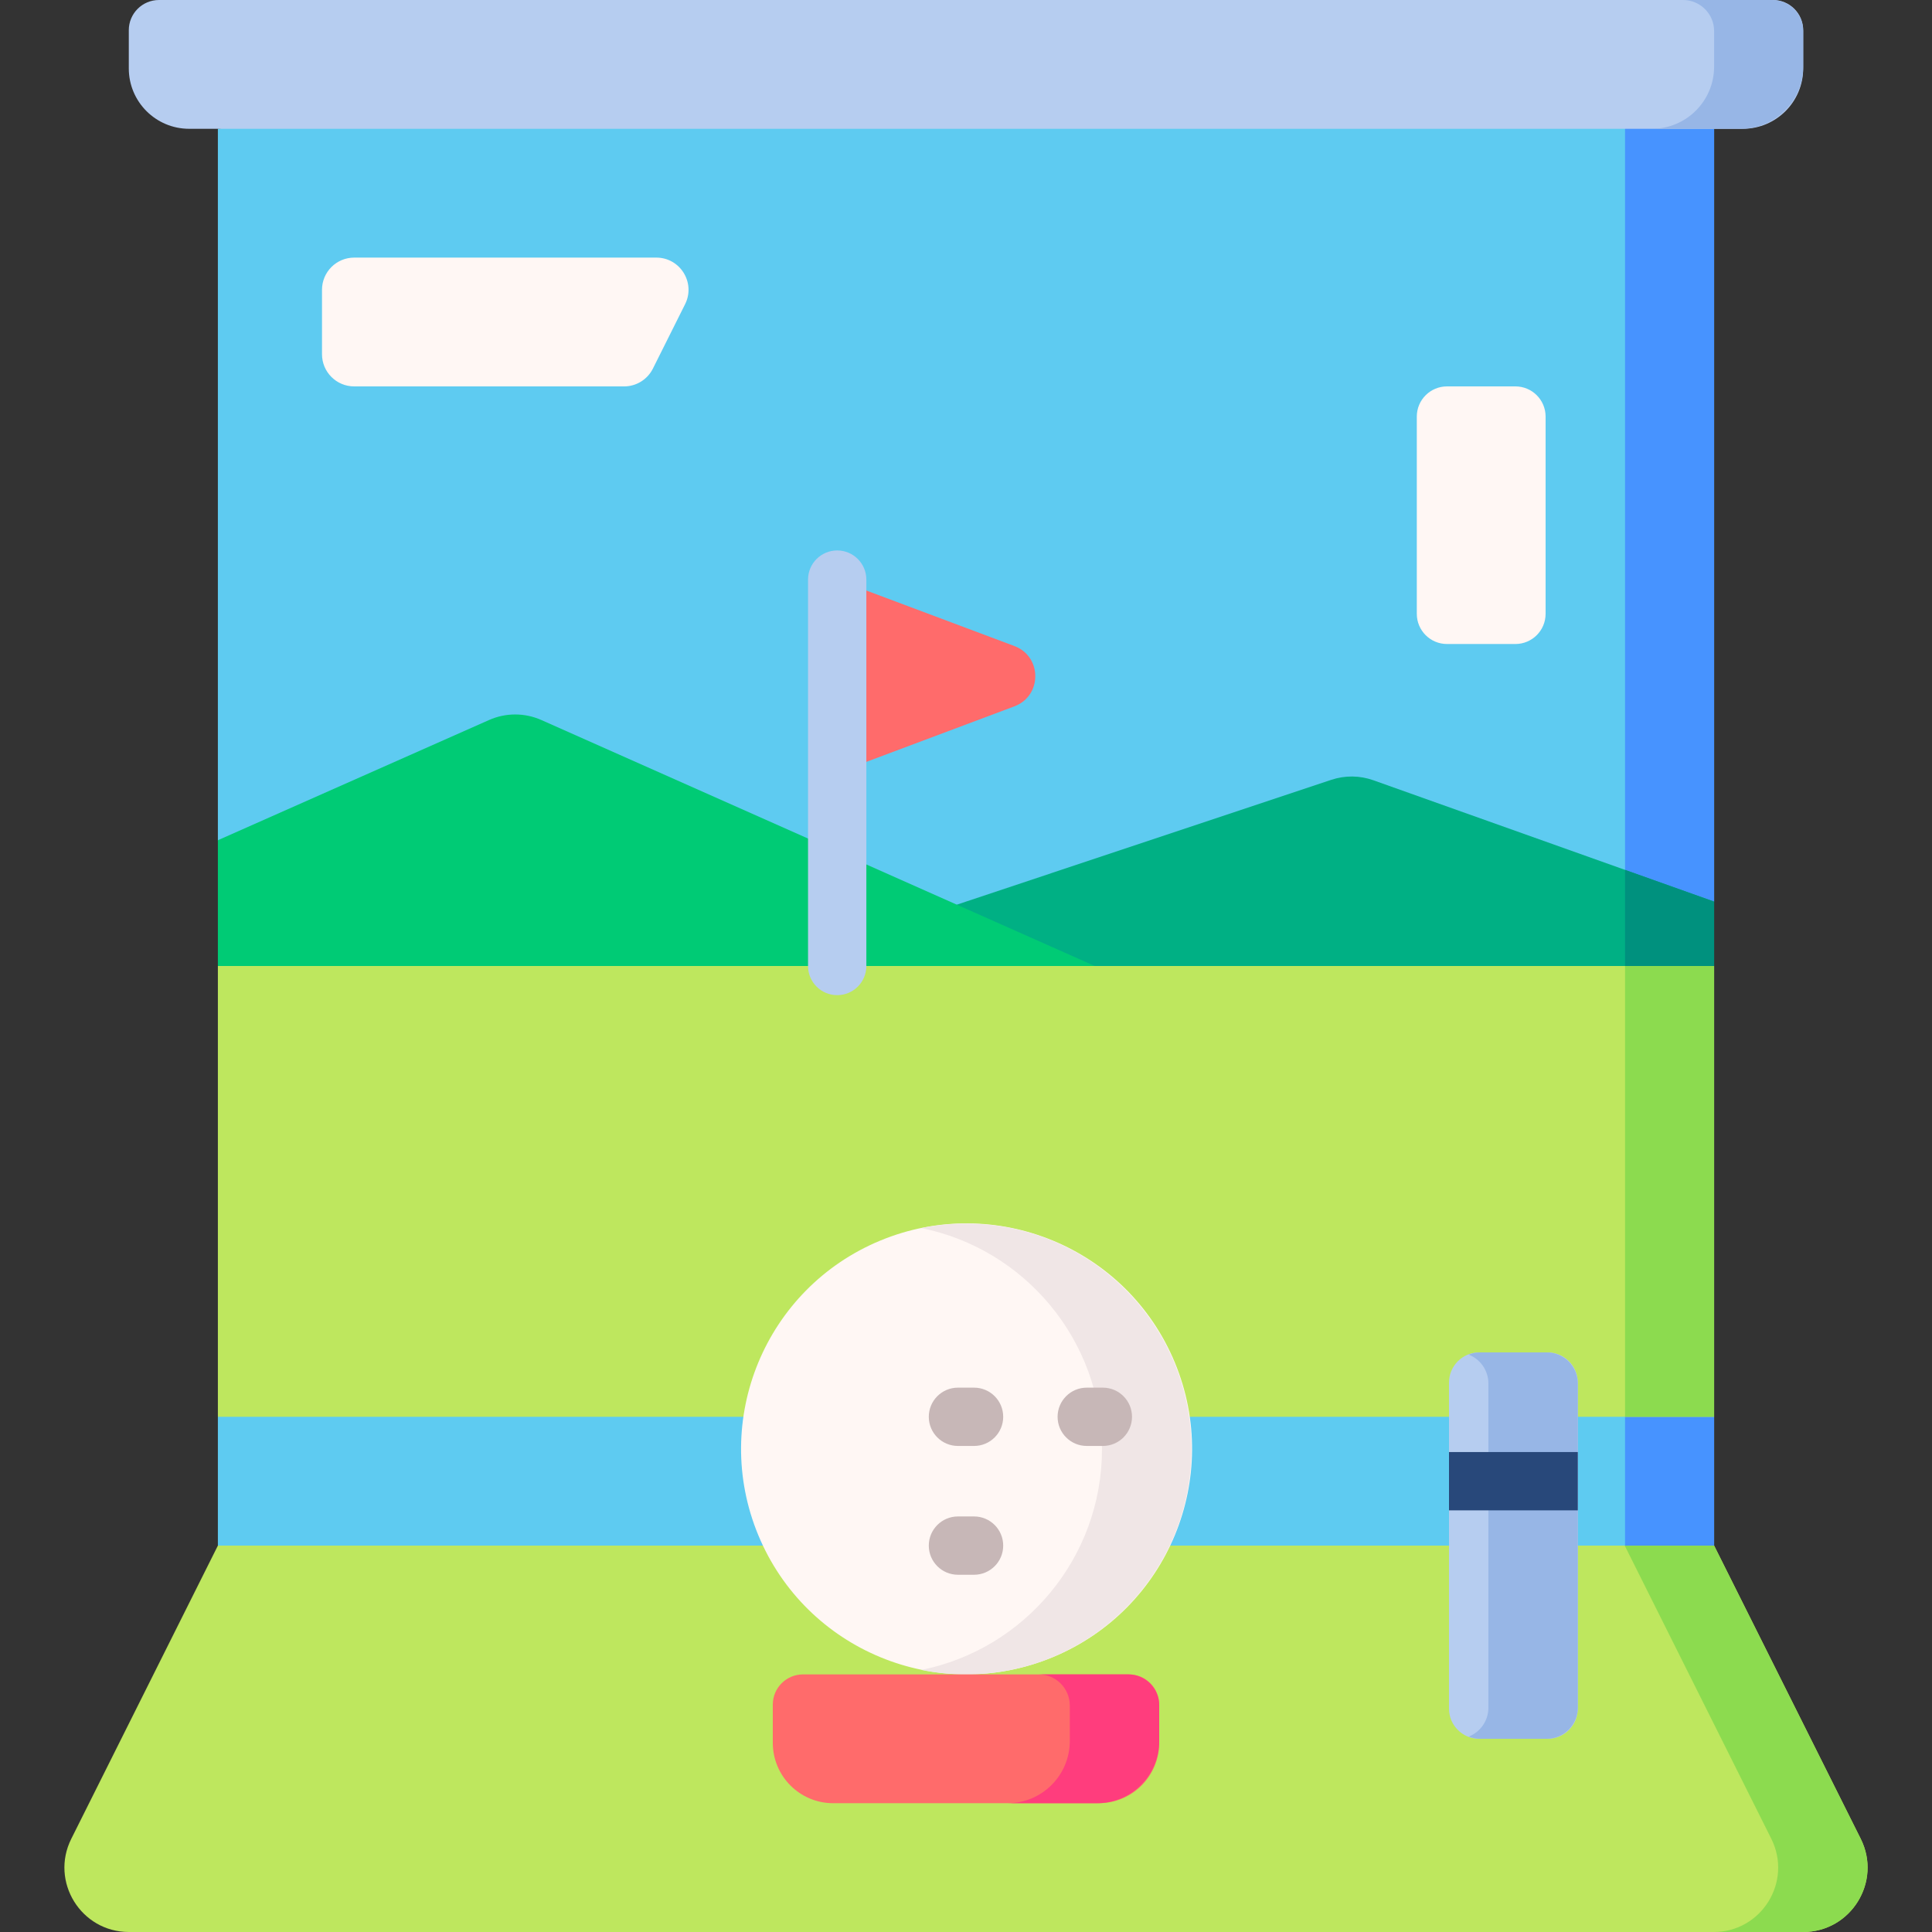<svg id="Capa_1" enable-background="new 0 0 512 512" height="512" viewBox="0 0 512 512" width="512" xmlns="http://www.w3.org/2000/svg"><rect x="0" y="0" width="512" height="512" fill="#333333" stroke="none"/><g><g><path d="m454.259 409.6v-34.133l-34.46-60.541 34.46-75.99v-204.803l-198.259-27.437-198.259 27.437v188.632l52.488 92.968-52.488 59.734v34.133l195.821 21.187z" fill="#5ecbf1"/><path d="m454.259 34.133-23.608-3.267v208.07l-34.46 75.99 34.46 60.541v36.625l23.608-2.492v-34.133l-34.46-60.541 34.46-75.99z" fill="#4793ff"/></g><g><path d="m454.259 238.933-90.318-32.16c-3.591-1.279-7.506-1.318-11.122-.113l-99.258 33.086v28.41l200.698-12.156z" fill="#00b084"/><path d="m290.133 256-146.668-65.186c-4.413-1.961-9.45-1.961-13.863 0l-71.861 31.857v33.329l156.022 24.724z" fill="#00cb75"/></g><path d="m430.651 230.527v25.473l-.867 1.482 24.475-1.482v-17.067z" fill="#00917e"/><path d="m57.741 256h396.518v119.467h-396.518z" fill="#bee75e"/><path d="m430.651 256h23.608v119.467h-23.608z" fill="#8cdb4f"/><path d="m461.867 34.133h-411.734c-8.836 0-16-7.163-16-16v-10.133c0-4.418 3.582-8 8-8h427.733c4.418 0 8 3.582 8 8v10.133c.001 8.837-7.163 16-15.999 16z" fill="#b6cdf0"/><path d="m165.393 102.4h-71.526c-4.713 0-8.533-3.821-8.533-8.533v-17.067c0-4.713 3.821-8.533 8.533-8.533h80.059c6.343 0 10.469 6.676 7.632 12.35l-8.533 17.067c-1.445 2.89-4.4 4.716-7.632 4.716z" fill="#fff7f4"/><path d="m383.467 170.667h18.133c4.418 0 8-3.582 8-8v-52.267c0-4.418-3.582-8-8-8h-18.133c-4.418 0-8 3.582-8 8v52.267c0 4.418 3.581 8 8 8z" fill="#fff7f4"/><path d="m469.625 0h-23.608c4.552 0 8.242 3.69 8.242 8.241v9.409c0 9.103-7.38 16.483-16.483 16.483h23.608c9.103 0 16.483-7.38 16.483-16.483v-9.409c0-4.551-3.69-8.241-8.242-8.241z" fill="#97b6e6"/><path d="m57.741 409.6-38.85 77.701c-5.674 11.347 2.577 24.699 15.264 24.699h443.689c12.687 0 20.939-13.352 15.265-24.699l-38.85-77.701z" fill="#bee75e"/><path d="m493.11 487.301-38.851-77.701h-23.694l38.851 77.701c5.673 11.347-2.579 24.699-15.266 24.699h23.694c12.688 0 20.939-13.352 15.266-24.699z" fill="#8cdb4f"/><g><path d="m410.133 460.8h-18.133c-4.418 0-8-3.582-8-8v-86.4c0-4.418 3.582-8 8-8h18.133c4.418 0 8 3.582 8 8v86.4c0 4.418-3.581 8-8 8z" fill="#b6cdf0"/><path d="m409.892 358.4h-17.65c-1.068 0-2.085.21-3.022.58 3.055 1.206 5.22 4.178 5.22 7.662v85.917c0 3.484-2.164 6.456-5.22 7.662.937.37 1.954.58 3.022.58h17.65c4.552 0 8.241-3.69 8.241-8.242v-85.917c0-4.552-3.689-8.242-8.241-8.242z" fill="#97b6e6"/><path d="m384 384.807h34.133v15.453h-34.133z" fill="#28487a"/></g><g><path d="m221.867 204.8v-51.2l46.96 17.61c7.383 2.768 7.383 13.211 0 15.98z" fill="#ff6b6b"/><g><path d="m221.866 263.726c-4.268 0-7.726-3.459-7.726-7.726v-102.4c0-4.267 3.459-7.726 7.726-7.726 4.268 0 7.726 3.459 7.726 7.726v102.4c.001 4.267-3.458 7.726-7.726 7.726z" fill="#b6cdf0"/></g></g><g><g><ellipse cx="256" cy="384" fill="#fff7f4" rx="59.733" ry="59.733" transform="matrix(.924 -.383 .383 .924 -127.464 127.197)"/><path d="m256 324.267c-4.057 0-8.017.409-11.847 1.18 27.314 5.496 47.886 29.621 47.886 58.554s-20.572 53.057-47.886 58.554c3.83.771 7.79 1.18 11.847 1.18 32.99 0 59.733-26.744 59.733-59.733s-26.743-59.735-59.733-59.735z" fill="#f0e6e6"/><g><g><path d="m258.133 383.193h-4.267c-4.267 0-7.726-3.459-7.726-7.726s3.459-7.726 7.726-7.726h4.267c4.267 0 7.726 3.459 7.726 7.726.001 4.267-3.459 7.726-7.726 7.726z" fill="#c7b7b7"/></g></g><g><g><path d="m292.267 383.193h-4.267c-4.267 0-7.726-3.459-7.726-7.726s3.459-7.726 7.726-7.726h4.267c4.267 0 7.726 3.459 7.726 7.726s-3.459 7.726-7.726 7.726z" fill="#c7b7b7"/></g></g><g><g><path d="m258.133 417.327h-4.267c-4.267 0-7.726-3.459-7.726-7.726s3.459-7.726 7.726-7.726h4.267c4.267 0 7.726 3.459 7.726 7.726.001 4.266-3.459 7.726-7.726 7.726z" fill="#c7b7b7"/></g></g></g><path d="m291.2 477.867h-70.4c-8.837 0-16-7.163-16-16v-10.133c0-4.418 3.582-8 8-8h86.4c4.418 0 8 3.582 8 8v10.133c0 8.836-7.163 16-16 16z" fill="#ff6b6b"/><path d="m298.959 443.733h-23.694c4.552 0 8.241 3.69 8.241 8.241v9.409c0 9.103-7.38 16.483-16.483 16.483h23.694c9.103 0 16.483-7.38 16.483-16.483v-9.409c0-4.551-3.69-8.241-8.241-8.241z" fill="#ff3d7d"/></g></g></svg>